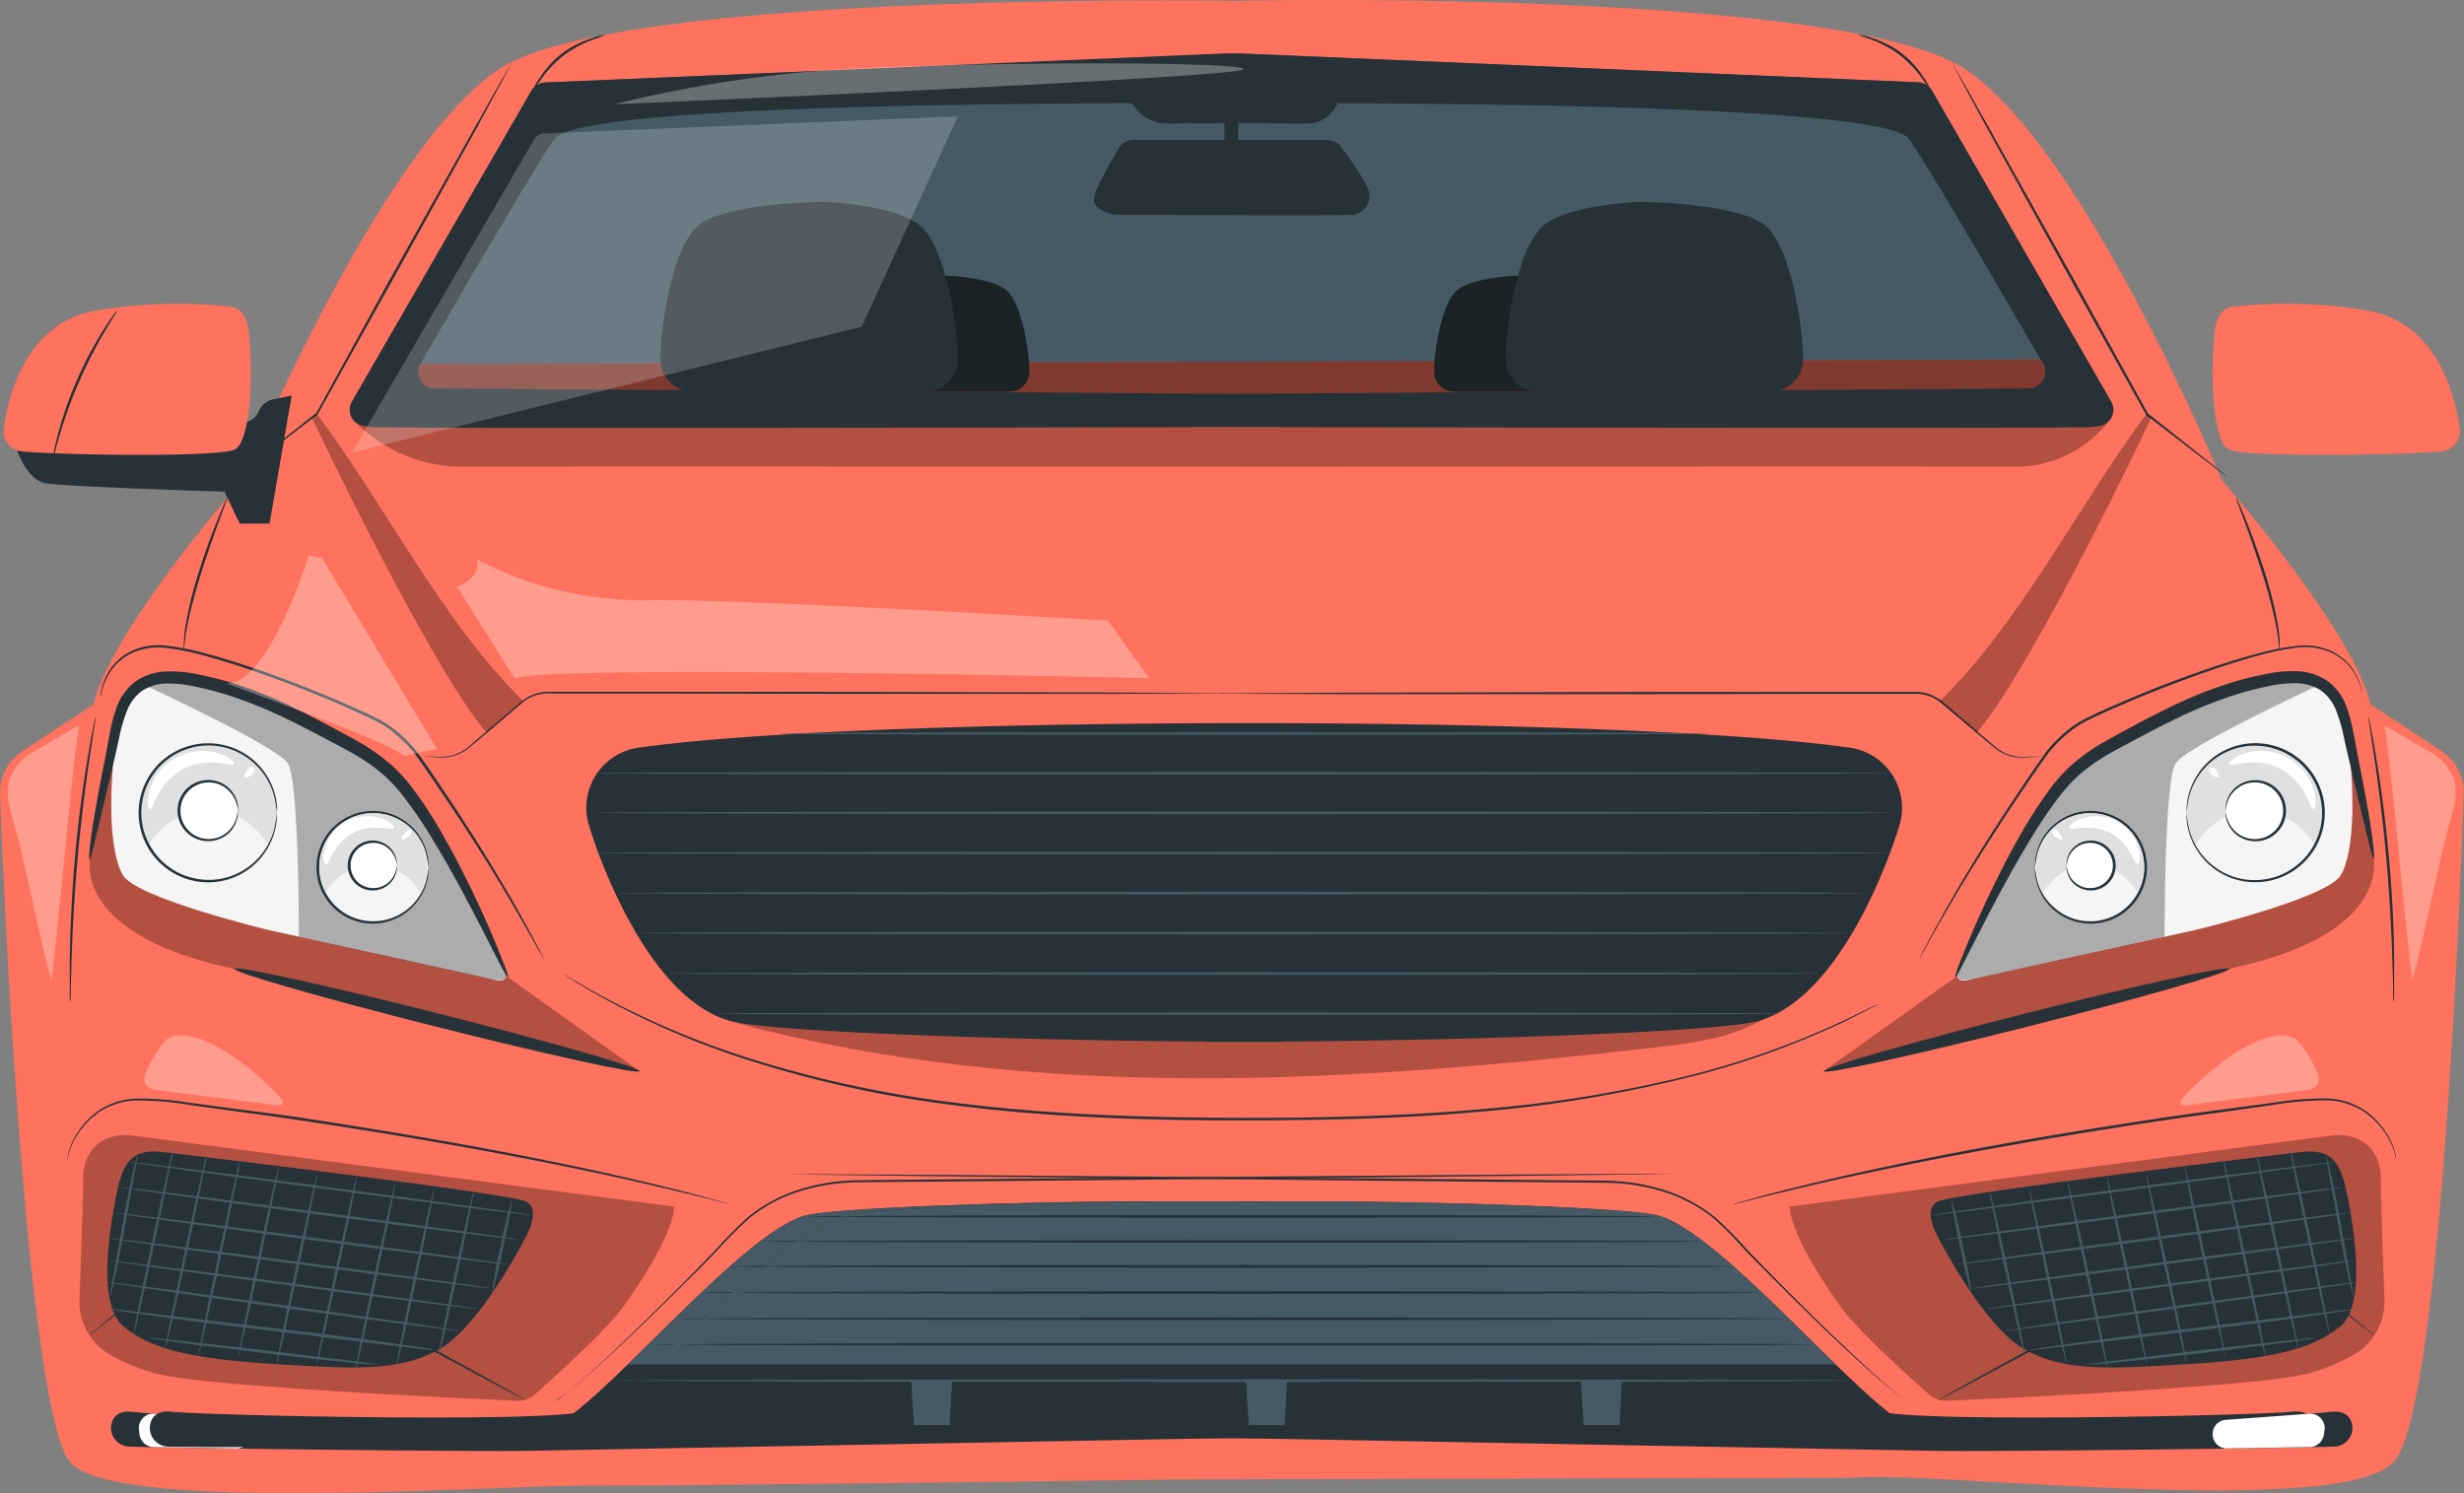 <svg xmlns="http://www.w3.org/2000/svg" viewBox="0 0 483.18 292.84"><rect x="0" y="0" width="483.18" height="292.84" fill="#808080" stroke="none"/><defs><style>.cls-1{fill:#ff725e;}.cls-2{fill:#455a64;}.cls-3{fill:#263238;}.cls-4{opacity:0.5;}.cls-5{opacity:0.3;}.cls-6{fill:#f5f5f5;}.cls-7{fill:#e0e0e0;}.cls-8{fill:#fff;}.cls-9{opacity:0.2;}</style></defs><g id="Слой_2" data-name="Слой 2"><g id="Car"><path class="cls-1" d="M478.66,88.55A4,4,0,0,0,482.33,84c-1-7.17-4.78-21.11-18.63-23.18a95.34,95.34,0,0,0-25.86-.66c-2.15.28-3.21,2.23-3.47,4.39-1.18,9.86-.23,22.08,2.62,23.59S468.55,89.34,478.66,88.55Z"/><path class="cls-1" d="M478.81,147.32l-14-9.21c-3.18-14.31-29.16-44-29.16-44s-27-65.22-50.37-80.59S248,.08,248,.08l-6,.09s-120.75-2-144.07,13.35S47.54,94.11,47.54,94.11s-26,29.69-29.16,44l-14,9.21A9.69,9.69,0,0,0,0,155.77c.85,24.14,5.49,120,13.6,130.79,7.76,10.3,81.07,4.84,101,4.81,28.59-.05,117.6-1.22,117.6-1.22L363,289.83c14.85-1.59,96.46,8.39,106.53-3.27,8.81-10.19,12.75-106.65,13.6-130.79A9.69,9.69,0,0,0,478.81,147.32Z"/><path class="cls-2" d="M378.94,17.9a3.45,3.45,0,0,0-2.85-1.74L243.62,10.49h0l-1-.05,0,.09L107,16.16a3.45,3.45,0,0,0-2.85,1.74L69.59,78.17a3.1,3.1,0,0,0,2.6,4.64c3.79.11,9.42.17,16-.1,10.62-.44,95.12-.24,139.72-.1l0,.1,13.7,0,13.69,0,0-.1c44.61-.14,129.1-.34,139.72.1,6.87.28,12.74.2,16.53.08a2.75,2.75,0,0,0,2.3-4.13Z"/><path class="cls-3" d="M3.11,87.58S5,94.11,9,94.79,44,96.42,44,96.42l3,6.26h5.86L57.2,77.57l-3.64.75a3.86,3.86,0,0,0-2.77,2.27h0a3.85,3.85,0,0,1-3.16,2.32Z"/><polygon class="cls-1" points="82.45 71.36 401.05 70.5 403.64 76.83 249.69 77.83 79.46 76.73 82.45 71.36"/><g class="cls-4"><polygon points="82.45 71.36 400.14 70.5 403.64 76.83 249.69 77.83 79.46 76.73 82.45 71.36"/></g><path class="cls-3" d="M201.84,72.81c0-3.48-1.34-13.31-4.56-15.93-2.49-2-8.38-2.63-11.29-2.8h-.28c-1.54,0-11.83.29-14.92,2.8s-4.56,12.45-4.56,15.93v.1a3.91,3.91,0,0,0,3.91,3.91h27.79a3.91,3.91,0,0,0,3.91-3.91Z"/><g class="cls-5"><path d="M201.84,72.81c0-3.48-1.34-13.31-4.56-15.93-2.49-2-8.38-2.63-11.29-2.8h-.28c-1.54,0-11.83.29-14.92,2.8s-4.56,12.45-4.56,15.93v.1a3.91,3.91,0,0,0,3.91,3.91h27.79a3.91,3.91,0,0,0,3.91-3.91Z"/></g><path class="cls-3" d="M187.81,70.25c0-5.69-2.19-21.78-7.47-26.08-4.07-3.31-13.72-4.3-18.48-4.57a3.38,3.38,0,0,0-.45,0c-2.52,0-19.38.48-24.43,4.58-5.27,4.3-7.47,20.39-7.47,26.08v.17a6.4,6.4,0,0,0,6.41,6.4H181.4a6.4,6.4,0,0,0,6.41-6.4Z"/><g class="cls-5"><path d="M132.11,236.63S30.11,223.22,26,222.72c-6.3-.76-9.68,3.32-9.68,8.18,0,3.43-.46,16.5-.74,23.92a12,12,0,0,0,5.83,10.76,39.72,39.72,0,0,0,9,3.76c8.58,2.52,60.27,4.91,71,5.38a4.88,4.88,0,0,0,3.42-1.21c3.85-3.4,14.18-12.68,17.43-17.28,10.66-15.05,9.91-19.6,9.91-19.6h0Zm-53,27.88-49.31-8,1.93-27,67,6.08Z"/></g><g class="cls-5"><path d="M17.82,167.29s-5.06,15.34,27,22.48c32.5,7.23,80.6,20.33,80.6,20.33L99.63,191.68s-74.3-12.39-76.15-23.75c-2.11-13,0-27.61,0-27.61Z"/></g><path class="cls-3" d="M143.2,236.17a2.33,2.33,0,0,1-.35-.07l-1-.24-3.9-1c-3.39-.82-8.29-2-14.39-3.39-12.18-2.73-29.1-6.06-47.9-9.13-9.41-1.52-18.38-2.93-26.56-4l-11.61-1.6a63.89,63.89,0,0,0-10.13-.92,13.88,13.88,0,0,0-7.89,2.26,16.12,16.12,0,0,0-4.34,4.52,13.51,13.51,0,0,0-1.94,5,6.85,6.85,0,0,1,.21-1.39,12.85,12.85,0,0,1,1.56-3.71,16,16,0,0,1,4.34-4.66,14.13,14.13,0,0,1,8-2.39,63.74,63.74,0,0,1,10.19.87l11.62,1.54c8.2,1,17.17,2.44,26.58,4,18.81,3.06,35.74,6.45,47.9,9.28,6.09,1.4,11,2.67,14.36,3.56l3.88,1.08,1,.29A1.65,1.65,0,0,1,143.2,236.17Z"/><path class="cls-3" d="M13.73,196.51a3.74,3.74,0,0,1-.05-.57c0-.44,0-1,0-1.64,0-1.42,0-3.48,0-6,.06-5.09.34-12.12,1-19.85s1.66-14.71,2.5-19.73c.42-2.51.78-4.54,1.07-5.93.13-.65.25-1.18.33-1.61a2.54,2.54,0,0,1,.16-.55,3,3,0,0,1-.05.57c-.07.43-.14,1-.24,1.62-.23,1.48-.53,3.5-.91,6-.74,5-1.65,12-2.34,19.72s-1,14.74-1.17,19.82c-.06,2.49-.12,4.53-.15,6,0,.66,0,1.2-.05,1.64A2.18,2.18,0,0,1,13.73,196.51Z"/><path class="cls-3" d="M36.06,127.41a5.16,5.16,0,0,1,0-1.23,9.64,9.64,0,0,1,.08-1.44c.07-.56.1-1.21.24-1.9A73.43,73.43,0,0,1,39,112.13c1.29-4.12,2.67-7.77,3.73-10.38.53-1.31,1-2.36,1.3-3.08a6.16,6.16,0,0,1,.56-1.1,5.66,5.66,0,0,1-.37,1.17l-1.15,3.14c-1,2.64-2.29,6.3-3.58,10.4A96.16,96.16,0,0,0,36.7,122.9C36.18,125.66,36.16,127.41,36.06,127.41Z"/><path class="cls-6" d="M42.12,134.41s-16.73-6.1-18.87,6.87-1.92,25.87.89,30.41,28.64,10.73,28.64,10.73l44.67,9.82s3.21.67,1.28-3c-2.17-4.08-14-30.17-20.84-36.52C65.27,141.05,42.12,134.41,42.12,134.41Z"/><g class="cls-5"><path d="M58.6,183.7s.07-30.57-2.17-34-28.56-15.57-28.56-15.57S30.43,132,35.69,133A85.94,85.94,0,0,1,57,140.08c7.27,3.73,18.9,9.07,23.24,15.25,1.89,2.68,5.84,9.09,9.61,16,4.9,9.05,9.54,18.73,9.54,19.27,0,1.11.26,2.12-4.09,1.19C85.21,189.7,58.6,183.7,58.6,183.7Z"/></g><circle class="cls-6" cx="73.16" cy="170.1" r="10.84"/><path class="cls-3" d="M84,170.1a22.58,22.58,0,0,0-.44-2.63,10.69,10.69,0,0,0-14-7.33,10.12,10.12,0,0,0-2.68,1.45,9.92,9.92,0,0,0-2.23,2.25,10.53,10.53,0,0,0,0,12.51,9.92,9.92,0,0,0,2.23,2.25,10.12,10.12,0,0,0,2.68,1.45,10.74,10.74,0,0,0,14-7.33A23.05,23.05,0,0,0,84,170.1a8.56,8.56,0,0,1-.24,2.67,11,11,0,0,1-14.37,7.73,11.07,11.07,0,0,1-5.16-3.85,11,11,0,0,1,0-13.11,11.07,11.07,0,0,1,5.16-3.85,11.11,11.11,0,0,1,5.81-.45,10.94,10.94,0,0,1,8.56,8.19A8.56,8.56,0,0,1,84,170.1Z"/><path class="cls-7" d="M73.16,169.63a10.51,10.51,0,0,1,9.23,5.46,10.54,10.54,0,1,0-18.46,0A10.51,10.51,0,0,1,73.16,169.63Z"/><path class="cls-8" d="M77.83,169.74a4.67,4.67,0,1,1-4.67-4.67A4.67,4.67,0,0,1,77.83,169.74Z"/><path class="cls-3" d="M77.83,169.74s0-.42-.24-1.12a4.73,4.73,0,0,0-1.72-2.45,4.52,4.52,0,0,0-4.22-.59,4.43,4.43,0,0,0,0,8.32,4.52,4.52,0,0,0,4.22-.59,4.73,4.73,0,0,0,1.72-2.45c.19-.7.19-1.12.24-1.12s0,.1,0,.3a3.51,3.51,0,0,1-.09.87,4.63,4.63,0,0,1-1.68,2.69,4.84,4.84,0,0,1-4.61.75,4.89,4.89,0,0,1,0-9.22,4.84,4.84,0,0,1,4.61.75,4.62,4.62,0,0,1,1.68,2.7,3.4,3.4,0,0,1,.09.86C77.86,169.64,77.85,169.74,77.83,169.74Z"/><path class="cls-8" d="M77.25,162.41c-.2.33-1.18,0-2.66-.06a9.32,9.32,0,0,0-9.24,4.93c-.74,1.28-1,2.25-1.43,2.23s-.71-1.12-.28-2.9A8.76,8.76,0,0,1,75,160.56C76.72,161.2,77.43,162.13,77.25,162.41Z"/><path class="cls-8" d="M80,164.12c-.59.41-1.13.65-1.23.56s.13-.65.52-1.25,1-.91,1.29-.62S80.55,163.72,80,164.12Z"/><path class="cls-3" d="M243.77,136a2.43,2.43,0,0,1-.43,0l-1.26,0-4.83,0-17.77.07H160.86l-32.27-.06-14.09,0-6.38,0a7.86,7.86,0,0,0-5.41,1.57L95,144.14l-3.19,2.66a8.27,8.27,0,0,1-3.16,1.52,8.39,8.39,0,0,1-2.79.21l-2-.11-1.26-.07-.43,0a1.78,1.78,0,0,1,.43,0l1.26,0,2,.06a8.71,8.71,0,0,0,2.74-.25,8.35,8.35,0,0,0,3.06-1.52l3.16-2.7,7.7-6.57a8.37,8.37,0,0,1,5.64-1.69h20.47l32.27,0,58.62.14,17.77.1,4.83.06,1.26,0Z"/><path class="cls-3" d="M453.37,278.55c-.53-1.14-1.67-1.94-3.93-1.69-6.25.71-71.77,2.17-80.79,0s-39.12-36.31-51.85-38.63c-10.68-1.95-62.6-3-79.07-2.52-16.47-.48-68.4.57-79.08,2.52-12.73,2.32-42.36,39.8-51.39,42s-75-2.63-81.25-3.34c-2.25-.25-3.39.55-3.93,1.69a3.66,3.66,0,0,0,3.3,5.13c14,.4,67.84,1,77.91.83,10.58-.18,118.77-2.16,136.89-2.5,27.34.18,120.72.77,130.6.91,11.66.17,65.34,1.16,79.3.76A3.66,3.66,0,0,0,453.37,278.55Z"/><path class="cls-3" d="M219.36,15c.54,0,2.15,9.41,9.75,9.23s26.12,0,26.12,0V12.43Z"/><path class="cls-1" d="M4.41,88.55A4,4,0,0,1,.74,84c1-7.17,4.78-21.11,18.63-23.18a95.34,95.34,0,0,1,25.86-.66c2.15.28,3.21,2.23,3.47,4.39,1.18,9.86.23,22.08-2.62,23.59S14.52,89.34,4.41,88.55Z"/><path class="cls-3" d="M100.26,12.43s0,.08-.1.23-.21.4-.34.67l-1.35,2.53-5,9.27L76.6,55.6,62.29,81.27l0,0,0,0L50.77,90.14c-1.35,1-2.41,1.83-3.18,2.4l-.84.62a1.25,1.25,0,0,1-.3.19,1.66,1.66,0,0,1,.26-.24l.81-.66L50.63,90,62,81l0,.06L76.14,55.34,93.1,25l5.19-9.19c.61-1,1.09-1.88,1.43-2.48l.39-.64Q100.25,12.42,100.26,12.43Z"/><path class="cls-3" d="M118.71,6.79a17.31,17.31,0,0,1-2.48,1,23.19,23.19,0,0,0-5.6,3,23.22,23.22,0,0,0-4.4,4.56,17.86,17.86,0,0,1-1.63,2.11,10.67,10.67,0,0,1,1.33-2.33,19.63,19.63,0,0,1,4.39-4.75,19.91,19.91,0,0,1,5.79-2.89A10.87,10.87,0,0,1,118.71,6.79Z"/><g class="cls-5"><path d="M62.2,81.24l-1,.66c-.39-.48,23.1,48.76,34.15,61.74l7.27-6.16C87,122.3,75.27,98.71,62.2,81.24Z"/></g><path class="cls-3" d="M108.79,274.8a2.86,2.86,0,0,0,.56-.26,14.59,14.59,0,0,0,1.46-1.05c1.25-1,3-2.51,5.26-4.54,4.46-4.07,10.78-10.11,18.37-17.78,1.9-1.93,3.88-3.95,5.91-6.08a79.77,79.77,0,0,1,6.49-6.53,30.28,30.28,0,0,1,8.61-4.83,38.31,38.31,0,0,1,10.24-2.14c1.79-.13,3.61-.13,5.44-.15l5.54-.05,11.44-.11,24-.23,84.41-.7,25.58-.15h8.77c.41,0,.61,0,.61,0s-.2,0-.61,0l-1.81,0-6.95.11-25.58.32-84.41.85-24.06.22-11.43.09-5.55.05c-1.83,0-3.63,0-5.4.14a38.16,38.16,0,0,0-10.13,2.09,29.89,29.89,0,0,0-8.49,4.74,80.59,80.59,0,0,0-6.47,6.47c-2,2.12-4,4.14-5.94,6-7.63,7.65-14,13.65-18.5,17.68-2.25,2-4,3.52-5.32,4.48a13.92,13.92,0,0,1-1.51,1A1.48,1.48,0,0,1,108.79,274.8Z"/><g class="cls-5"><path class="cls-8" d="M54.92,215.17A60.28,60.28,0,0,0,45,206.7c-3.67-2.32-8.95-5-12.28-2.88a22,22,0,0,0-4,6.27,3,3,0,0,0-.23,2.46c.46.95,1.67,1.19,2.72,1.32l23,2.89c.44.05,1,.06,1.21-.33S55.26,215.51,54.92,215.17Z"/></g><g class="cls-5"><path d="M144.38,200.64c58.58,15.6,120.47,11.69,180.69,4.73,9.29-1.07,19.41-2.62,25.75-9.49"/></g><path class="cls-3" d="M362.71,146.63c-22.88-3.23-71-4.84-118.74-4.81s-95.85,1.58-118.73,4.81a11.9,11.9,0,0,0-9.8,15.09l.08.24c2.5,8.22,12.37,34.45,28.08,38.38,7.29,1.82,48.38,3.57,92.21,3.93v.06h16.33v-.06c43.84-.36,84.92-2.11,92.21-3.93,15.72-3.93,25.59-30.16,28.09-38.38,0-.08.05-.16.07-.24A11.9,11.9,0,0,0,362.71,146.63Z"/><path class="cls-3" d="M368.5,196.86s-.2.12-.61.33l-1.79.93-2.93,1.49c-.58.29-1.2.62-1.87.94l-2.19,1A164.6,164.6,0,0,1,332.19,211a255.51,255.51,0,0,1-41.76,7c-15.88,1.47-33.43,1.79-51.83,1.71s-35.95-.92-51.77-3a220.47,220.47,0,0,1-41.31-9.2,162.22,162.22,0,0,1-26.23-11.24c-1.5-.78-2.79-1.55-3.91-2.2s-2.07-1.22-2.82-1.69l-1.71-1.08c-.38-.24-.57-.38-.57-.38l.6.34,1.74,1c.76.46,1.7,1,2.84,1.65s2.42,1.38,3.92,2.15a166.37,166.37,0,0,0,26.25,11.07,222.45,222.45,0,0,0,41.26,9.08c15.8,2.07,33.33,2.88,51.72,3s35.91-.23,51.78-1.67a258.23,258.23,0,0,0,41.71-6.83A170.64,170.64,0,0,0,359,201.33l2.19-1c.68-.3,1.3-.63,1.88-.91l2.95-1.44,1.82-.88C368.28,197,368.5,196.86,368.5,196.86Z"/><path class="cls-2" d="M371.32,159.41c0,.14-57.13.26-127.58.26s-127.59-.12-127.59-.26,57.12-.26,127.59-.26S371.32,159.26,371.32,159.41Z"/><path class="cls-2" d="M371.32,151.64c0,.14-57.13.26-127.58.26s-127.59-.12-127.59-.26,57.12-.27,127.59-.27S371.32,151.49,371.32,151.64Z"/><path class="cls-2" d="M335.21,143.86c0,.15-40.89.26-91.32.26s-91.32-.11-91.32-.26,40.88-.26,91.32-.26S335.21,143.72,335.21,143.86Z"/><path class="cls-2" d="M371.32,167.29c0,.14-57.13.26-127.58.26s-127.59-.12-127.59-.26,57.12-.26,127.59-.26S371.32,167.14,371.32,167.29Z"/><path class="cls-2" d="M365.65,175.17c0,.14-54.85.26-122.5.26s-122.51-.12-122.51-.26,54.84-.27,122.51-.27S365.65,175,365.65,175.17Z"/><path class="cls-2" d="M363.17,183c0,.15-53.37.26-119.19.26s-119.21-.11-119.21-.26,53.36-.26,119.21-.26S363.17,182.9,363.17,183Z"/><path class="cls-2" d="M357,190.92c0,.15-50.62.26-113,.26s-113-.11-113-.26,50.6-.26,113.05-.26S357,190.78,357,190.92Z"/><path class="cls-2" d="M349.35,198.8c0,.14-46.9.26-104.74.26s-104.75-.12-104.75-.26,46.89-.26,104.75-.26S349.35,198.66,349.35,198.8Z"/><path class="cls-8" d="M49.07,280.44l0,.08a2.78,2.78,0,0,1-2.56,3.55l-16.63-.28a2.92,2.92,0,0,1-2.54-2.61l-.11-.92a2.81,2.81,0,0,1,3-3l16.49,1.21A2.77,2.77,0,0,1,49.07,280.44Z"/><path class="cls-2" d="M359.17,270.76c0,.15-53.6.26-119.7.26s-119.71-.11-119.71-.26,53.59-.26,119.71-.26S359.17,270.62,359.17,270.76Z"/><polygon class="cls-2" points="172.53 279.49 165.51 279.49 165.01 270.76 173.06 270.76 172.53 279.49"/><polygon class="cls-2" points="238.2 279.49 231.18 279.49 230.68 270.76 238.73 270.76 238.2 279.49"/><polygon class="cls-2" points="303.87 279.49 296.84 279.49 296.35 270.76 304.39 270.76 303.87 279.49"/><path class="cls-2" d="M355.46,267.61c-12.7-10.95-29.81-27.77-38.62-29.38-10.67-1.95-62.6-3-79.07-2.52-16.47-.48-68.39.57-79.07,2.52-8.2,1.49-23.38,17.54-35.58,29.38Z"/><path class="cls-3" d="M17.5,261.87a5.31,5.31,0,0,1,.55-.5L19.71,260c1.49-1.22,3.61-2.94,6.27-5.09l.05,0h.07l34.53,4.24L79.5,261.5h0l0,0,16.91,9.3,4.79,2.68,1.26.73a3.5,3.5,0,0,1,.43.27s-.17-.05-.46-.2l-1.3-.66-4.85-2.57-17-9.13.08,0-18.87-2.34-34.51-4.42.13,0-6.37,5-1.71,1.31A3.48,3.48,0,0,1,17.5,261.87Z"/><path class="cls-3" d="M103,242.78s3.39-5.74,0-7.19c-3.9-1.66-69-9.47-71.67-9.7-5.28-.47-7.2,1.91-8.44,8.12s-4,21.58,1.24,26.05,13.4,6.45,29.53,7.44,24.61,1.54,32.55-2.93S103,242.78,103,242.78Z"/><path class="cls-3" d="M99.63,191.68c-.17.08-1.09-1.61-2.66-4.68s-3.82-7.53-6.73-12.95c-1.48-2.7-3.09-5.66-5-8.74a90.19,90.19,0,0,0-6.4-9.47,29.86,29.86,0,0,0-4.17-4.33,37.65,37.65,0,0,0-5.2-3.59c-1.88-1.08-3.89-2.12-5.92-3.19s-4.07-2.14-6.17-3.17a88.69,88.69,0,0,0-12.52-5.18,63.15,63.15,0,0,0-6.2-1.64,24.31,24.31,0,0,0-5.91-.69,9.1,9.1,0,0,0-5,1.51,8.94,8.94,0,0,0-2.91,4,30.27,30.27,0,0,0-1.42,4.86c-.35,1.63-.71,3.24-1.06,4.74L19,163.37c-.81,3.35-1.26,5.21-1.44,5.18s-.06-1.94.44-5.37,1.39-8.36,2.6-14.42c.28-1.51.58-3.1.9-4.75a30.54,30.54,0,0,1,1.37-5.26,11.12,11.12,0,0,1,3.56-5,11.26,11.26,0,0,1,6.23-2.06,25.43,25.43,0,0,1,6.52.65,63.16,63.16,0,0,1,6.47,1.63,88.85,88.85,0,0,1,12.9,5.28c2.13,1.05,4.21,2.14,6.24,3.22s4,2.13,6,3.28a38.14,38.14,0,0,1,5.51,3.89,32.52,32.52,0,0,1,4.46,4.74,87.85,87.85,0,0,1,6.37,9.87c1.82,3.17,3.34,6.21,4.73,9,2.73,5.57,4.72,10.17,6,13.38S99.79,191.61,99.63,191.68Z"/><path class="cls-7" d="M40.87,158.91a13.43,13.43,0,0,1,11.76,7,13.42,13.42,0,1,0-23.52,0A13.4,13.4,0,0,1,40.87,158.91Z"/><circle class="cls-8" cx="40.87" cy="158.97" r="5.78"/><path class="cls-3" d="M46.65,159s0-.52-.28-1.39a5.78,5.78,0,0,0-2.12-3.06,5.55,5.55,0,1,0,0,8.9,5.8,5.8,0,0,0,2.12-3.07c.24-.87.23-1.39.28-1.38s0,.12,0,.37a4.23,4.23,0,0,1-.11,1.06,5.81,5.81,0,0,1-2.09,3.31A6,6,0,0,1,36,162.54a6,6,0,0,1,0-7.14,6,6,0,0,1,8.48-1.18,5.84,5.84,0,0,1,2.09,3.31,4.3,4.3,0,0,1,.11,1.07C46.68,158.84,46.67,159,46.65,159Z"/><path class="cls-3" d="M54.29,159.41a25.25,25.25,0,0,0-.52-3.25,13.39,13.39,0,0,0-4.9-7.27A13.18,13.18,0,0,0,36.38,147a12.25,12.25,0,0,0-3.33,1.8,12.12,12.12,0,0,0-2.78,2.8,13.1,13.1,0,0,0,0,15.56,12.31,12.31,0,0,0,2.78,2.8,12.53,12.53,0,0,0,3.33,1.8,13.38,13.38,0,0,0,6.92.59,13.13,13.13,0,0,0,5.57-2.45,13.42,13.42,0,0,0,4.9-7.27,25.85,25.85,0,0,0,.52-3.25,6.2,6.2,0,0,1,0,.86,5.16,5.16,0,0,1-.08,1,8.69,8.69,0,0,1-.25,1.4A13.49,13.49,0,0,1,43.38,172.8a13.68,13.68,0,0,1-7.17-.56,13.68,13.68,0,0,1-6.36-4.75,13.58,13.58,0,0,1,0-16.16,12.43,12.43,0,0,1,2.89-2.9,13,13,0,0,1,3.46-1.85,13.58,13.58,0,0,1,7.17-.56A13.49,13.49,0,0,1,54,156.11a8.5,8.5,0,0,1,.25,1.4,5.16,5.16,0,0,1,.08,1A6.27,6.27,0,0,1,54.29,159.41Z"/><path class="cls-8" d="M45.93,149.89c-.2.33-1.38-.1-3.24-.28a12.14,12.14,0,0,0-6.85,1.23,12.13,12.13,0,0,0-4.84,5c-.89,1.64-1.19,2.86-1.58,2.84s-.7-1.36-.14-3.51a10.84,10.84,0,0,1,13.82-7.36C45.19,148.54,46.11,149.62,45.93,149.89Z"/><path class="cls-8" d="M49.29,152c-.59.41-1.17.61-1.31.47s0-.72.43-1.33,1-.87,1.38-.54S49.88,151.61,49.29,152Z"/><path class="cls-3" d="M125.46,210.1c-.18.69-18.13-3.24-40.08-8.78S45.75,190.71,45.93,190s18.12,3.23,40.08,8.78S125.63,209.4,125.46,210.1Z"/><path class="cls-3" d="M19.67,136.65a1,1,0,0,1,0-.31c0-.2.07-.5.16-.9a12.33,12.33,0,0,1,1.23-3.27,10.66,10.66,0,0,1,3.82-4,15.2,15.2,0,0,1,1.51-.76,17.28,17.28,0,0,1,1.72-.53,12.5,12.5,0,0,1,1.88-.31,13.53,13.53,0,0,1,2,0,49.61,49.61,0,0,1,8.72,1.69c3.08.83,6.33,1.86,9.72,3A230.25,230.25,0,0,1,72.1,140c.94.45,1.86.9,2.77,1.39a17.25,17.25,0,0,1,2.55,1.72,27.37,27.37,0,0,1,4.25,4.22c2.32,3.18,4.37,6.31,6.38,9.29,4,6,7.38,11.44,10.15,16.1s4.88,8.5,6.31,11.18c.72,1.33,1.26,2.37,1.62,3.09.17.33.31.6.41.81a1.1,1.1,0,0,1,.12.28,2,2,0,0,1-.17-.26L106,187c-.41-.72-1-1.74-1.7-3-1.49-2.64-3.66-6.45-6.45-11.08s-6.25-10.08-10.24-16c-2-2.95-4.1-6.11-6.37-9.23a27.23,27.23,0,0,0-4.18-4.13,17.42,17.42,0,0,0-2.48-1.68c-.89-.48-1.81-.93-2.74-1.37C64.4,137,57,134.16,50.3,131.78c-3.38-1.17-6.62-2.21-9.68-3.05A51.72,51.72,0,0,0,32,127a12.8,12.8,0,0,0-1.95,0,11.85,11.85,0,0,0-1.83.28,15.75,15.75,0,0,0-1.68.5,14.52,14.52,0,0,0-1.48.72,10.62,10.62,0,0,0-3.8,3.83,13.29,13.29,0,0,0-1.3,3.2c-.1.38-.16.68-.21.88A1.21,1.21,0,0,1,19.67,136.65Z"/><path class="cls-3" d="M23,60.87a5.72,5.72,0,0,1-.62,1.1c-.43.68-1,1.69-1.78,2.93A94.06,94.06,0,0,0,15.44,75a92.59,92.59,0,0,0-3.82,10.63c-.41,1.39-.72,2.53-.92,3.31a6.74,6.74,0,0,1-.38,1.21,5.38,5.38,0,0,1,.18-1.25c.14-.81.4-1.95.76-3.36a75,75,0,0,1,9-20.81c.78-1.23,1.44-2.2,1.92-2.85A5.7,5.7,0,0,1,23,60.87Z"/><g class="cls-5"><path class="cls-8" d="M15.51,142.32c-1,.33-6.42,3.71-8.72,5a9.91,9.91,0,0,0-5,5.87c-.67,2.54.06,5.22.79,7.74C5,169.18,7.72,184,10.09,192.26c1.85-15,3.87-40.44,5.42-49.94"/></g><path class="cls-2" d="M90,261c0,.14-15.49-1.88-34.54-4.52S21,251.59,21,251.45s15.48,1.88,34.54,4.52S90,260.86,90,261Z"/><path class="cls-2" d="M85.06,264.78a4.44,4.44,0,0,1-.65,0l-1.86-.2-6.8-.82L53.29,261c-8.78-1-16.72-2-22.45-2.83-2.87-.4-5.19-.74-6.79-1l-1.84-.3a2.7,2.7,0,0,1-.64-.14,2.46,2.46,0,0,1,.65,0l1.86.2,6.8.82,22.47,2.68c8.77,1,16.71,2,22.44,2.83,2.87.4,5.19.74,6.79,1l1.84.3A2.7,2.7,0,0,1,85.06,264.78Z"/><path class="cls-2" d="M74.24,267.61a49,49,0,0,1-6.61-.49c-4.09-.41-9.74-1-16-1.77s-11.86-1.43-15.94-2l-4.82-.65a10.52,10.52,0,0,1-1.76-.32,12.94,12.94,0,0,1,1.78.12l4.84.49,16,1.8,15.94,1.92,4.83.61C73.63,267.51,74.29,267.61,74.24,267.61Z"/><path class="cls-2" d="M93.59,256.69c0,.15-16.29-1.88-36.34-4.51s-36.3-4.89-36.28-5,16.29,1.88,36.35,4.52S93.61,256.55,93.59,256.69Z"/><path class="cls-2" d="M96.4,252.7c0,.14-16.86-2-37.62-4.69s-37.57-5.06-37.56-5.2,16.87,2,37.63,4.69S96.42,252.56,96.4,252.7Z"/><path class="cls-2" d="M99.58,248c0,.15-17.34-2-38.68-4.82s-38.64-5.2-38.62-5.34,17.34,2,38.69,4.82S99.6,247.83,99.58,248Z"/><path class="cls-2" d="M102,243.15c0,.15-17.64-2.05-39.37-4.91s-39.32-5.29-39.3-5.43,17.64,2.06,39.37,4.91S102,243,102,243.15Z"/><path class="cls-2" d="M104.47,238.34c0,.14-17.79-2.08-39.69-5s-39.64-5.33-39.62-5.47,17.79,2.07,39.69,5S104.49,238.19,104.47,238.34Z"/><path class="cls-2" d="M47.11,227.34c.14,0-1.58,8.69-3.85,19.34S39,266,38.9,265.92s1.58-8.69,3.85-19.35S47,227.31,47.11,227.34Z"/><path class="cls-2" d="M40.57,226.25c.14,0-1.59,8.69-3.86,19.34s-4.22,19.26-4.36,19.23,1.59-8.68,3.86-19.34S40.43,226.22,40.57,226.25Z"/><path class="cls-2" d="M34,225.15c.14,0-1.49,8.23-3.63,18.3s-4,18.23-4.14,18.2,1.48-8.23,3.63-18.31S33.88,225.13,34,225.15Z"/><path class="cls-2" d="M26.92,226.64a4.16,4.16,0,0,1-.13,1.11c-.14.81-.32,1.8-.53,3-.47,2.63-1.08,6-1.76,9.79s-1.35,7.29-1.91,9.77c-.27,1.25-.51,2.25-.69,2.94a4.27,4.27,0,0,1-.33,1.06,5.54,5.54,0,0,1,.13-1.1c.15-.81.32-1.8.53-3,.47-2.63,1.09-6,1.76-9.79s1.36-7.29,1.91-9.78c.28-1.24.52-2.24.7-2.93A4.85,4.85,0,0,1,26.92,226.64Z"/><path class="cls-2" d="M54.68,228.69c.14,0-1.52,8.39-3.71,18.67S46.89,266,46.75,265.92s1.52-8.39,3.71-18.67S54.54,228.66,54.68,228.69Z"/><path class="cls-2" d="M62.2,230.22c.14,0-1.52,8.41-3.71,18.71s-4.09,18.64-4.23,18.61,1.52-8.41,3.72-18.72S62.06,230.19,62.2,230.22Z"/><path class="cls-2" d="M70,230.63c.14,0-1.51,8.34-3.69,18.55s-4.05,18.47-4.19,18.44,1.51-8.33,3.69-18.55S69.83,230.6,70,230.63Z"/><path class="cls-2" d="M77.61,231.63c.14,0-1.5,8.29-3.67,18.45s-4,18.37-4.17,18.34,1.5-8.29,3.67-18.45S77.47,231.6,77.61,231.63Z"/><path class="cls-2" d="M85.14,233.12c.14,0-1.39,7.76-3.41,17.26S78,267.56,77.81,267.53s1.39-7.75,3.41-17.26S85,233.09,85.14,233.12Z"/><path class="cls-2" d="M92.86,233.76c.14,0-1.28,7.25-3.17,16.13S86.15,266,86,265.92s1.28-7.26,3.17-16.14S92.72,233.73,92.86,233.76Z"/><path class="cls-2" d="M100.45,235a93.34,93.34,0,0,1-1.77,9.55A91.64,91.64,0,0,1,96.4,254a90.66,90.66,0,0,1,1.77-9.55A88.64,88.64,0,0,1,100.45,235Z"/><path class="cls-3" d="M349.71,263.66c0,.14-49.69.26-111,.26s-111-.12-111-.26,49.69-.26,111-.26S349.71,263.52,349.71,263.66Z"/><path class="cls-3" d="M345.35,258.63c0,.15-47.55.26-106.2.26s-106.22-.11-106.22-.26,47.55-.26,106.22-.26S345.35,258.49,345.35,258.63Z"/><path class="cls-3" d="M338.74,253.49c0,.15-45,.26-100.45.26s-100.46-.11-100.46-.26,45-.26,100.46-.26S338.74,253.35,338.74,253.49Z"/><path class="cls-3" d="M334.34,248.36c0,.14-42.84.26-95.68.26S143,248.5,143,248.36s42.83-.27,95.69-.27S334.34,248.21,334.34,248.36Z"/><path class="cls-3" d="M327,243.46c0,.14-39.72.26-88.71.26s-88.72-.12-88.72-.26,39.72-.26,88.72-.26S327,243.32,327,243.46Z"/><path class="cls-3" d="M318.68,238.57c0,.14-35.89.26-80.15.26s-80.15-.12-80.15-.26,35.88-.26,80.15-.26S318.68,238.42,318.68,238.57Z"/><g class="cls-5"><path d="M255.23,82.71h0L69.34,82.42a29.57,29.57,0,0,0,21.87,9.11c12.91-.07,138.65,0,160.72,0h3.3c20.37,0,128.56-.07,139.75,0a22.81,22.81,0,0,0,18.41-8.82Z"/></g><path class="cls-3" d="M414,78.75l-35.16-61a3.21,3.21,0,0,0-2.65-1.61L255.23,11h0l-11.61-.49q-2.09-.09-4.17,0L227.84,11h0l-121,5.19a3.21,3.21,0,0,0-2.65,1.61L69,78.75a3.2,3.2,0,0,0,2.3,4.78c.5.08,1,.15,1.6.21,3.07.34,125.82.12,168.61,0,42.78.09,165.53.31,168.6,0,.56-.06,1.1-.13,1.6-.21A3.2,3.2,0,0,0,414,78.75Zm-16.18-2.57L241.54,77.24,85.21,76.18a3.21,3.21,0,0,1-2.76-4.82c6.74-11.66,23.67-40.84,26.38-44.21,4.92-6.11,81-6.92,121.5-6.91a2.7,2.7,0,0,0,.75.08l10.46-.06,10.45.06a2.66,2.66,0,0,0,.75-.08c40.48,0,116.58.8,121.5,6.91,2.71,3.37,19.64,32.55,26.38,44.21A3.21,3.21,0,0,1,397.86,76.18Z"/><path class="cls-3" d="M281.23,72.81c0-3.48,1.34-13.31,4.56-15.93,2.49-2,8.39-2.63,11.29-2.8h.28c1.54,0,11.84.29,14.92,2.8s4.57,12.45,4.56,15.93v.1a3.91,3.91,0,0,1-3.91,3.91H285.15a3.91,3.91,0,0,1-3.92-3.91Z"/><g class="cls-5"><path d="M281.23,72.81c0-3.48,1.34-13.31,4.56-15.93,2.49-2,8.39-2.63,11.29-2.8h.28c1.54,0,11.84.29,14.92,2.8s4.57,12.45,4.56,15.93v.1a3.91,3.91,0,0,1-3.91,3.91H285.15a3.91,3.91,0,0,1-3.92-3.91Z"/></g><path class="cls-3" d="M295.26,70.25c0-5.69,2.19-21.78,7.47-26.08,4.07-3.31,13.72-4.3,18.48-4.57a3.38,3.38,0,0,1,.45,0c2.52,0,19.38.48,24.43,4.58,5.27,4.3,7.47,20.39,7.47,26.08v.17a6.4,6.4,0,0,1-6.41,6.4H301.67a6.4,6.4,0,0,1-6.41-6.4Z"/><g class="cls-5"><path d="M351,236.63h0s-.76,4.55,9.9,19.6c3.25,4.6,13.58,13.88,17.43,17.28a4.89,4.89,0,0,0,3.42,1.21c10.72-.47,62.41-2.86,71-5.38a39.72,39.72,0,0,0,9-3.76,12,12,0,0,0,5.83-10.76c-.28-7.42-.73-20.49-.73-23.92,0-4.86-3.39-8.94-9.69-8.18C453,223.22,351,236.63,351,236.63Zm33.33-1,67-6.08,1.93,27-49.31,8Z"/></g><g class="cls-5"><path d="M465.26,167.29s5.05,15.34-27.05,22.48c-32.5,7.23-80.6,20.33-80.6,20.33l25.83-18.42s74.3-12.39,76.15-23.75c2.12-13,0-27.61,0-27.61Z"/></g><path class="cls-3" d="M339.87,236.17a1.65,1.65,0,0,1,.34-.12l1-.29,3.88-1.08c3.38-.89,8.27-2.16,14.36-3.56,12.16-2.83,29.09-6.22,47.9-9.28,9.41-1.52,18.38-2.92,26.58-4l11.62-1.54a63.74,63.74,0,0,1,10.19-.87,14.13,14.13,0,0,1,8.05,2.39,16,16,0,0,1,4.34,4.66,12.57,12.57,0,0,1,1.56,3.71,6.85,6.85,0,0,1,.21,1.39,13.51,13.51,0,0,0-1.94-5,16.12,16.12,0,0,0-4.34-4.52,13.88,13.88,0,0,0-7.89-2.26,63.89,63.89,0,0,0-10.13.92L434,218.36c-8.18,1.06-17.15,2.47-26.55,4-18.8,3.07-35.73,6.4-47.91,9.13-6.1,1.35-11,2.57-14.39,3.39l-3.9,1-1,.24A2.33,2.33,0,0,1,339.87,236.17Z"/><path class="cls-3" d="M469.34,196.51a2.18,2.18,0,0,1-.06-.57c0-.44,0-1,0-1.64,0-1.49-.09-3.53-.15-6-.15-5.08-.49-12.09-1.17-19.82s-1.6-14.69-2.34-19.72c-.38-2.45-.68-4.47-.91-6q-.14-1-.24-1.62a3,3,0,0,1-.05-.57,2.54,2.54,0,0,1,.16.55c.08.43.2,1,.33,1.61.29,1.39.66,3.42,1.07,5.93.84,5,1.81,12,2.5,19.73s1,14.76,1,19.85c0,2.55,0,4.61,0,6,0,.66,0,1.2-.05,1.64A2.6,2.6,0,0,1,469.34,196.51Z"/><path class="cls-3" d="M447,127.41c-.1,0-.12-1.75-.64-4.51a94,94,0,0,0-2.79-10.62c-1.29-4.1-2.62-7.76-3.58-10.4l-1.15-3.14a5.66,5.66,0,0,1-.37-1.17,6.16,6.16,0,0,1,.56,1.1c.32.72.78,1.77,1.3,3.08,1.06,2.61,2.44,6.26,3.74,10.38a76.12,76.12,0,0,1,2.66,10.71c.13.69.16,1.34.23,1.9a9.64,9.64,0,0,1,.08,1.44A5.16,5.16,0,0,1,447,127.41Z"/><path class="cls-6" d="M441,134.41s16.73-6.1,18.87,6.87,1.92,25.87-.89,30.41-28.63,10.73-28.63,10.73l-44.68,9.82s-3.21.67-1.28-3c2.17-4.08,14-30.17,20.84-36.52C417.8,141.05,441,134.41,441,134.41Z"/><g class="cls-5"><path d="M424.47,183.7s-.07-30.57,2.17-34,28.57-15.57,28.57-15.57-2.57-2.19-7.83-1.19a85.94,85.94,0,0,0-21.27,7.11c-7.26,3.73-18.9,9.07-23.24,15.25-1.89,2.68-5.84,9.09-9.61,16-4.9,9.05-9.54,18.73-9.54,19.27,0,1.11-.26,2.12,4.09,1.19C397.86,189.7,424.47,183.7,424.47,183.7Z"/></g><circle class="cls-6" cx="409.91" cy="170.1" r="10.84"/><path class="cls-3" d="M399.08,170.1a8.18,8.18,0,0,1,.24-2.67,10.79,10.79,0,0,1,3.92-6.09,11,11,0,0,1,4.63-2.1,11.11,11.11,0,0,1,5.81.45,11.07,11.07,0,0,1,5.16,3.85,11,11,0,0,1,0,13.11,11.07,11.07,0,0,1-5.16,3.85,11,11,0,0,1-10.44-1.64,10.85,10.85,0,0,1-3.92-6.09,8.19,8.19,0,0,1-.24-2.67,21.3,21.3,0,0,0,.43,2.62,10.81,10.81,0,0,0,4,5.84,10.59,10.59,0,0,0,10,1.49,10.12,10.12,0,0,0,2.68-1.45,9.92,9.92,0,0,0,2.23-2.25,10.53,10.53,0,0,0,0-12.51,9.92,9.92,0,0,0-2.23-2.25,10.12,10.12,0,0,0-2.68-1.45,10.74,10.74,0,0,0-14,7.33A20.93,20.93,0,0,0,399.08,170.1Z"/><path class="cls-7" d="M409.91,169.63a10.51,10.51,0,0,0-9.23,5.46,10.54,10.54,0,1,1,18.46,0A10.51,10.51,0,0,0,409.91,169.63Z"/><path class="cls-8" d="M405.24,169.74a4.67,4.67,0,1,0,4.67-4.67A4.67,4.67,0,0,0,405.24,169.74Z"/><path class="cls-3" d="M405.24,169.74s0-.1,0-.3a3.4,3.4,0,0,1,.09-.86,4.62,4.62,0,0,1,1.68-2.7,4.84,4.84,0,0,1,4.61-.75,4.89,4.89,0,0,1,0,9.22,4.84,4.84,0,0,1-4.61-.75,4.63,4.63,0,0,1-1.68-2.69,3.51,3.51,0,0,1-.09-.87c0-.2,0-.3,0-.3s.05.42.25,1.12a4.64,4.64,0,0,0,1.71,2.45,4.52,4.52,0,0,0,4.22.59,4.43,4.43,0,0,0,0-8.32,4.52,4.52,0,0,0-4.22.59,4.64,4.64,0,0,0-1.71,2.45C405.29,169.32,405.29,169.74,405.24,169.74Z"/><path class="cls-8" d="M405.82,162.41c-.18-.28.53-1.21,2.25-1.85a8.76,8.76,0,0,1,11.36,6.05c.43,1.78.05,2.9-.28,2.9s-.68-.95-1.43-2.23a9.32,9.32,0,0,0-9.24-4.93C407,162.45,406,162.74,405.82,162.41Z"/><path class="cls-8" d="M403.11,164.12c-.59-.4-.88-1-.58-1.31s.9,0,1.29.62.62,1.15.52,1.25S403.7,164.53,403.11,164.12Z"/><path class="cls-3" d="M239.31,136l.42,0,1.26,0,4.83-.06,17.77-.1,58.62-.14,32.27,0H375a8.37,8.37,0,0,1,5.64,1.69l7.7,6.57,3.16,2.7a8.35,8.35,0,0,0,3.06,1.52,8.71,8.71,0,0,0,2.74.25l2-.06,1.26,0a1.78,1.78,0,0,1,.43,0l-.43,0-1.25.07-2.05.11a8.5,8.5,0,0,1-5.95-1.73l-3.19-2.66-7.75-6.51a7.86,7.86,0,0,0-5.41-1.57l-6.38,0-14.09,0-32.27.06H263.59l-17.77-.07-4.83,0-1.26,0A2.24,2.24,0,0,1,239.31,136Z"/><path class="cls-3" d="M29.7,278.55c.53-1.14,1.67-1.94,3.93-1.69,6.25.71,71.77,2.17,80.8,0s39.11-36.31,51.84-38.63c10.68-1.95,62.61-3,79.07-2.52,16.47-.48,68.4.57,79.08,2.52,12.73,2.32,42.36,39.8,51.39,42s75-2.63,81.25-3.34c2.25-.25,3.39.55,3.93,1.69a3.66,3.66,0,0,1-3.3,5.13c-13.95.4-67.84,1-77.91.83-10.58-.18-118.76-2.16-136.89-2.5-27.33.18-120.72.77-130.6.91-11.66.17-65.34,1.16-79.3.76A3.66,3.66,0,0,1,29.7,278.55Z"/><path class="cls-3" d="M263.71,15c-.54,0-.09,9.4-7.69,9.22s-21.89,0-21.89,0l-6.29-11.75Z"/><path class="cls-3" d="M260.35,27.45A3.3,3.3,0,0,1,263,28.8c1.81,2.47,5.43,7.59,5.53,9.18a3.67,3.67,0,0,1-3.27,4.14c-2.09.25-42.13,0-46.28,0a3.22,3.22,0,0,1-.76-.09c-1.09-.27-3.93-1.17-3.72-3.11.2-1.77,3.28-7.14,4.9-9.86a3.3,3.3,0,0,1,2.84-1.61Z"/><path class="cls-3" d="M382.82,12.43a1.08,1.08,0,0,1,.14.21l.39.64,1.43,2.48L390,25l17,30.39,14.21,25.72-.05-.06,11.35,9,3.12,2.5.8.66a1.66,1.66,0,0,1,.26.24,1.25,1.25,0,0,1-.3-.19l-.84-.62c-.77-.57-1.83-1.38-3.18-2.4l-11.47-8.81,0,0,0,0c-4-7.1-8.92-16-14.31-25.67L389.65,25.13c-2.11-3.89-3.83-7-5-9.27l-1.35-2.53-.33-.67C382.84,12.51,382.81,12.43,382.82,12.43Z"/><path class="cls-3" d="M364.36,6.79a10.87,10.87,0,0,1,2.6.62,19.91,19.91,0,0,1,5.79,2.89,19.63,19.63,0,0,1,4.39,4.75,10.67,10.67,0,0,1,1.33,2.33,17.86,17.86,0,0,1-1.63-2.11,23.22,23.22,0,0,0-4.4-4.56,23.19,23.19,0,0,0-5.6-3A17.31,17.31,0,0,1,364.36,6.79Z"/><g class="cls-5"><path d="M420.88,81.24l.95.66c.39-.48-23.1,48.76-34.15,61.74l-7.27-6.16C396.09,122.3,407.8,98.71,420.88,81.24Z"/></g><path class="cls-3" d="M374.28,274.8a1.48,1.48,0,0,1-.58-.21,13.92,13.92,0,0,1-1.51-1c-1.27-1-3.07-2.47-5.32-4.48-4.51-4-10.87-10-18.5-17.68q-2.87-2.86-5.94-6A79,79,0,0,0,336,238.9a29.89,29.89,0,0,0-8.49-4.74,38.16,38.16,0,0,0-10.13-2.09c-1.77-.12-3.57-.12-5.4-.14l-5.54-.05L295,231.79l-24.06-.22-84.41-.85-25.58-.32-6.95-.11-1.81,0-.61,0s.21,0,.61,0h8.77l25.58.15,84.41.7,24,.23,11.44.11,5.54.05c1.83,0,3.65,0,5.44.15a38.31,38.31,0,0,1,10.24,2.14,30.28,30.28,0,0,1,8.61,4.83,79.77,79.77,0,0,1,6.49,6.53q3.06,3.19,5.91,6.08c7.59,7.67,13.91,13.71,18.37,17.78,2.24,2,4,3.57,5.26,4.54a14.59,14.59,0,0,0,1.46,1.05A2.86,2.86,0,0,0,374.28,274.8Z"/><g class="cls-5"><path class="cls-8" d="M428.15,215.17A60.28,60.28,0,0,1,438,206.7c3.68-2.32,9-5,12.28-2.88a22,22,0,0,1,4,6.27,3.06,3.06,0,0,1,.24,2.46c-.47.95-1.68,1.19-2.73,1.32l-23,2.89c-.44.05-1,.06-1.21-.33S427.81,215.51,428.15,215.17Z"/></g><path class="cls-8" d="M434,280.44l0,.08a2.78,2.78,0,0,0,2.56,3.55l16.63-.28a2.92,2.92,0,0,0,2.54-2.61l.12-.92a2.82,2.82,0,0,0-3-3l-16.49,1.21A2.75,2.75,0,0,0,434,280.44Z"/><path class="cls-2" d="M123.9,270.76c0-.14,53.6-.26,119.7-.26s119.71.12,119.71.26-53.58.26-119.71.26S123.9,270.91,123.9,270.76Z"/><polygon class="cls-2" points="310.54 279.49 317.56 279.49 318.06 270.76 310.01 270.76 310.54 279.49"/><polygon class="cls-2" points="244.87 279.49 251.9 279.49 252.39 270.76 244.34 270.76 244.87 279.49"/><polygon class="cls-2" points="179.21 279.49 186.23 279.49 186.72 270.76 178.68 270.76 179.21 279.49"/><path class="cls-2" d="M127.61,267.61c12.7-10.95,29.81-27.77,38.62-29.38,10.68-1.95,62.6-3,79.07-2.52,16.47-.48,68.4.57,79.07,2.52,8.2,1.49,23.38,17.54,35.58,29.38Z"/><path class="cls-3" d="M465.57,261.87a3.48,3.48,0,0,1-.61-.42l-1.71-1.31-6.36-5,.12,0-34.51,4.42L403.63,262l.09,0-17,9.13-4.85,2.57-1.3.66c-.29.15-.45.22-.46.2a3.5,3.5,0,0,1,.43-.27l1.26-.73,4.79-2.68,16.91-9.3,0,0h0l18.87-2.39L457,254.87H457l0,0c2.66,2.15,4.78,3.87,6.27,5.09l1.66,1.37A5.31,5.31,0,0,1,465.57,261.87Z"/><path class="cls-3" d="M380.11,242.78s-3.4-5.74,0-7.19c3.89-1.66,69-9.47,71.66-9.7,5.28-.47,7.2,1.91,8.44,8.12s4,21.58-1.24,26.05-13.4,6.45-29.53,7.44-24.61,1.54-32.54-2.93S380.11,242.78,380.11,242.78Z"/><path class="cls-3" d="M383.44,191.68c-.16-.07.44-1.89,1.74-5.1s3.29-7.81,6-13.38c1.39-2.77,2.91-5.81,4.73-9a86.6,86.6,0,0,1,6.38-9.87,31.91,31.91,0,0,1,4.45-4.74,38.14,38.14,0,0,1,5.51-3.89c2-1.15,4-2.19,6-3.28s4.11-2.17,6.24-3.22a88.85,88.85,0,0,1,12.9-5.28,63.16,63.16,0,0,1,6.47-1.63,25.43,25.43,0,0,1,6.52-.65,11.26,11.26,0,0,1,6.23,2.06,11.12,11.12,0,0,1,3.56,5,30.54,30.54,0,0,1,1.37,5.26c.32,1.65.62,3.24.9,4.75,1.21,6.06,2.11,11,2.6,14.42s.61,5.35.44,5.37-.63-1.83-1.44-5.18-2-8.24-3.39-14.22c-.36-1.5-.72-3.11-1.07-4.74a30.27,30.27,0,0,0-1.42-4.86,8.94,8.94,0,0,0-2.91-4,9.07,9.07,0,0,0-5-1.51,24.31,24.31,0,0,0-5.91.69,63.9,63.9,0,0,0-6.2,1.64,88.69,88.69,0,0,0-12.52,5.18c-2.1,1-4.15,2.1-6.17,3.17s-4,2.11-5.92,3.19a37.65,37.65,0,0,0-5.2,3.59,29.86,29.86,0,0,0-4.17,4.33,90.06,90.06,0,0,0-6.39,9.47c-1.88,3.08-3.48,6-5,8.74-2.92,5.42-5.16,9.88-6.74,12.95S383.61,191.76,383.44,191.68Z"/><path class="cls-7" d="M442.2,158.91a13.43,13.43,0,0,0-11.76,7,13.42,13.42,0,1,1,23.52,0A13.4,13.4,0,0,0,442.2,158.91Z"/><path class="cls-8" d="M436.42,159a5.79,5.79,0,1,0,5.78-5.79A5.78,5.78,0,0,0,436.42,159Z"/><path class="cls-3" d="M436.42,159s0-.13,0-.37a4.84,4.84,0,0,1,.11-1.07,5.84,5.84,0,0,1,2.09-3.31,6,6,0,0,1,8.48,1.18,6,6,0,0,1,0,7.14,6,6,0,0,1-8.48,1.17,5.81,5.81,0,0,1-2.09-3.31,4.77,4.77,0,0,1-.11-1.06c0-.25,0-.37,0-.37s0,.51.28,1.38a5.8,5.8,0,0,0,2.12,3.07,5.56,5.56,0,1,0,0-8.9,5.78,5.78,0,0,0-2.12,3.06C436.46,158.45,436.48,159,436.42,159Z"/><path class="cls-3" d="M428.79,159.41a5.16,5.16,0,0,1,0-.86,6,6,0,0,1,.08-1,8.5,8.5,0,0,1,.25-1.4A13.49,13.49,0,0,1,439.69,146a13.58,13.58,0,0,1,7.17.56,13,13,0,0,1,3.46,1.85,12.67,12.67,0,0,1,2.9,2.9,13.6,13.6,0,0,1,0,16.16,13.68,13.68,0,0,1-6.36,4.75,13.68,13.68,0,0,1-7.17.56,13.49,13.49,0,0,1-10.58-10.09,8.69,8.69,0,0,1-.25-1.4,6,6,0,0,1-.08-1,5.08,5.08,0,0,1,0-.86,22.43,22.43,0,0,0,.51,3.25,13.42,13.42,0,0,0,4.9,7.27,13.13,13.13,0,0,0,5.57,2.45,13.38,13.38,0,0,0,6.92-.59,13.31,13.31,0,0,0,6.12-4.6,13.12,13.12,0,0,0,0-15.56,12.12,12.12,0,0,0-2.78-2.8,12.25,12.25,0,0,0-3.33-1.8,13.18,13.18,0,0,0-12.49,1.86,13.39,13.39,0,0,0-4.9,7.27A22,22,0,0,0,428.79,159.41Z"/><path class="cls-8" d="M437.14,149.89c-.18-.27.74-1.35,2.83-2.08a10.84,10.84,0,0,1,13.82,7.36c.56,2.15.18,3.51-.14,3.51s-.69-1.2-1.57-2.84a11.36,11.36,0,0,0-11.7-6.23C438.52,149.79,437.34,150.22,437.14,149.89Z"/><path class="cls-8" d="M433.78,152c-.59-.4-.85-1.06-.5-1.4s1-.06,1.38.54.58,1.19.43,1.33S434.37,152.42,433.78,152Z"/><path class="cls-3" d="M357.61,210.1c-.17-.7,17.49-5.76,39.45-11.31s39.9-9.48,40.08-8.78-17.48,5.76-39.45,11.31S357.79,210.79,357.61,210.1Z"/><path class="cls-3" d="M463.4,136.65a2.4,2.4,0,0,1-.06-.3c0-.2-.11-.5-.21-.88a13.29,13.29,0,0,0-1.3-3.2,10.62,10.62,0,0,0-3.8-3.83,14.52,14.52,0,0,0-1.48-.72,15.75,15.75,0,0,0-1.68-.5,11.85,11.85,0,0,0-1.83-.28,12.83,12.83,0,0,0-2,0,51.72,51.72,0,0,0-8.64,1.75c-3.06.84-6.3,1.88-9.68,3.05-6.74,2.38-14.1,5.22-21.58,8.69-.93.44-1.85.89-2.74,1.37a17.42,17.42,0,0,0-2.48,1.68,27.16,27.16,0,0,0-4.17,4.13c-2.28,3.12-4.37,6.28-6.38,9.23-4,6-7.43,11.4-10.23,16s-5,8.44-6.45,11.08L377,187l-.45.79c-.11.18-.16.27-.17.26a1.1,1.1,0,0,1,.12-.28l.41-.81c.36-.72.9-1.76,1.62-3.09,1.43-2.68,3.55-6.52,6.31-11.18s6.18-10.14,10.16-16.1c2-3,4.05-6.11,6.37-9.29a27.37,27.37,0,0,1,4.25-4.22,17.25,17.25,0,0,1,2.55-1.72c.91-.49,1.83-.94,2.77-1.39a230.25,230.25,0,0,1,21.65-8.67c3.39-1.16,6.64-2.19,9.72-3a49.61,49.61,0,0,1,8.72-1.69,13.53,13.53,0,0,1,2,0,12.5,12.5,0,0,1,1.88.31,17.28,17.28,0,0,1,1.72.53,15.2,15.2,0,0,1,1.51.76,10.66,10.66,0,0,1,3.82,4,12.33,12.33,0,0,1,1.23,3.27c.09.4.13.7.16.9A1,1,0,0,1,463.4,136.65Z"/><g class="cls-5"><path class="cls-8" d="M467.56,142.32c1,.33,6.42,3.71,8.73,5a9.93,9.93,0,0,1,5,5.87c.67,2.54-.06,5.22-.79,7.74-2.37,8.25-5.12,23.08-7.49,31.33-1.85-15-3.87-40.44-5.42-49.94"/></g><path class="cls-2" d="M393.09,261c0-.14,15.42-2.4,34.47-5s34.52-4.66,34.54-4.52-15.41,2.4-34.47,5S393.11,261.14,393.09,261Z"/><path class="cls-2" d="M398,264.78a2.7,2.7,0,0,1,.64-.14l1.84-.3c1.6-.25,3.92-.59,6.79-1,5.73-.79,13.67-1.79,22.44-2.83l22.47-2.68L459,257l1.86-.2a3.17,3.17,0,0,1,.65,0,2.7,2.7,0,0,1-.64.14l-1.84.3c-1.6.25-3.92.59-6.79,1-5.73.79-13.67,1.79-22.44,2.83l-22.46,2.68-6.81.82-1.85.2A3.26,3.26,0,0,1,398,264.78Z"/><path class="cls-2" d="M408.83,267.61c-.05,0,.61-.1,1.74-.25l4.83-.61,16-1.92,16-1.8,4.84-.49a13,13,0,0,1,1.79-.12,11.14,11.14,0,0,1-1.77.32l-4.82.65c-4.08.53-9.71,1.23-15.94,2s-11.88,1.36-16,1.77A49,49,0,0,1,408.83,267.61Z"/><path class="cls-2" d="M389.48,256.69c0-.14,16.23-2.39,36.28-5s36.32-4.66,36.34-4.52-16.22,2.4-36.27,5S389.5,256.84,389.48,256.69Z"/><path class="cls-2" d="M386.67,252.7c0-.15,16.8-2.47,37.55-5.2s37.61-4.83,37.63-4.69-16.79,2.47-37.56,5.2S386.69,252.84,386.67,252.7Z"/><path class="cls-2" d="M383.5,248c0-.14,17.27-2.53,38.61-5.34s38.66-5,38.68-4.82-17.26,2.53-38.61,5.34S383.51,248.12,383.5,248Z"/><path class="cls-2" d="M381.06,243.15c0-.14,17.58-2.57,39.3-5.43s39.36-5.05,39.37-4.91-17.57,2.57-39.3,5.43S381.08,243.3,381.06,243.15Z"/><path class="cls-2" d="M378.61,238.34c0-.15,17.72-2.6,39.61-5.48s39.67-5.1,39.69-5-17.72,2.59-39.62,5.47S378.62,238.48,378.61,238.34Z"/><path class="cls-2" d="M436,227.34c.14,0,2.09,8.58,4.36,19.23s4,19.32,3.85,19.35-2.09-8.58-4.36-19.24S435.82,227.37,436,227.34Z"/><path class="cls-2" d="M442.5,226.25c.15,0,2.1,8.58,4.37,19.23s4,19.31,3.85,19.34-2.1-8.58-4.36-19.23S442.36,226.28,442.5,226.25Z"/><path class="cls-2" d="M449.05,225.16c.14,0,2,8.11,4.14,18.18s3.77,18.28,3.63,18.31-2-8.12-4.14-18.2S448.91,225.18,449.05,225.16Z"/><path class="cls-2" d="M456.15,226.64a4.85,4.85,0,0,1,.32,1.07c.18.69.42,1.69.7,2.93.55,2.49,1.24,6,1.91,9.78s1.29,7.16,1.76,9.79c.21,1.17.38,2.16.53,3a4.72,4.72,0,0,1,.13,1.1,4.27,4.27,0,0,1-.33-1.06c-.18-.69-.41-1.69-.69-2.94-.56-2.48-1.25-5.94-1.91-9.77s-1.29-7.16-1.76-9.79c-.21-1.17-.39-2.16-.53-3A4.16,4.16,0,0,1,456.15,226.64Z"/><path class="cls-2" d="M428.39,228.69c.14,0,2,8.28,4.22,18.56s3.85,18.64,3.71,18.67-2-8.28-4.22-18.56S428.25,228.72,428.39,228.69Z"/><path class="cls-2" d="M420.87,230.22c.14,0,2,8.3,4.22,18.6s3.86,18.69,3.72,18.72-2-8.3-4.22-18.61S420.73,230.25,420.87,230.22Z"/><path class="cls-2" d="M413.1,230.63c.14,0,2,8.23,4.2,18.44s3.82,18.52,3.68,18.55-2-8.23-4.19-18.44S413,230.66,413.1,230.63Z"/><path class="cls-2" d="M405.46,231.63c.15,0,2,8.18,4.18,18.34s3.8,18.42,3.66,18.45-2-8.18-4.17-18.34S405.32,231.66,405.46,231.63Z"/><path class="cls-2" d="M397.93,233.12c.14,0,1.9,7.65,3.92,17.15s3.55,17.23,3.41,17.26-1.9-7.65-3.92-17.15S397.79,233.15,397.93,233.12Z"/><path class="cls-2" d="M390.21,233.76c.14,0,1.79,7.14,3.68,16s3.31,16.11,3.17,16.14-1.79-7.15-3.68-16S390.07,233.79,390.21,233.76Z"/><path class="cls-2" d="M382.63,235a90.22,90.22,0,0,1,2.27,9.44,90.66,90.66,0,0,1,1.77,9.55,91.64,91.64,0,0,1-2.28-9.44A91.53,91.53,0,0,1,382.63,235Z"/><path class="cls-3" d="M133.36,263.66c0-.14,49.69-.26,111-.26s111,.12,111,.26-49.69.26-111,.26S133.36,263.8,133.36,263.66Z"/><path class="cls-3" d="M137.72,258.63c0-.14,47.55-.26,106.2-.26s106.22.12,106.22.26-47.55.26-106.22.26S137.72,258.78,137.72,258.63Z"/><path class="cls-3" d="M144.33,253.49c0-.14,45-.26,100.45-.26s100.46.12,100.46.26-45,.26-100.46.26S144.33,253.64,144.33,253.49Z"/><path class="cls-3" d="M148.73,248.36c0-.15,42.85-.27,95.68-.27s95.69.12,95.69.27-42.83.26-95.69.26S148.73,248.5,148.73,248.36Z"/><path class="cls-3" d="M156.07,243.46c0-.14,39.72-.26,88.71-.26s88.72.12,88.72.26-39.72.26-88.72.26S156.07,243.6,156.07,243.46Z"/><path class="cls-3" d="M164.39,238.57c0-.15,35.89-.26,80.15-.26s80.15.11,80.15.26-35.88.26-80.15.26S164.39,238.71,164.39,238.57Z"/><rect class="cls-3" x="240.11" y="23.39" width="2.72" height="4.89"/><g class="cls-5"><path class="cls-8" d="M89.6,115.07s4.9-1.67,3.93-5.35a70.39,70.39,0,0,0,33.55,8c19.34-.29,90.18,4,90.18,4L225.38,133s-119.95-2.78-124.4.12Z"/></g><g class="cls-5"><path class="cls-8" d="M44.59,134c-1,0,30.57,10.84,34.66,14.26l6.44-1.41L63.17,109.48l-2.59-.6S52.84,134,44.59,134Z"/></g><g class="cls-5"><path class="cls-8" d="M120.48,20.44c.61,0,123.55-5.26,123.35-6.87s-54.82-1.41-78.8,0A252.48,252.48,0,0,0,120.48,20.44Z"/></g><g class="cls-9"><path class="cls-8" d="M69,88.75,169,64.08l18.83-41.27L107,26.16a2.54,2.54,0,0,0-2.5,1.6Z"/></g></g></g></svg>
